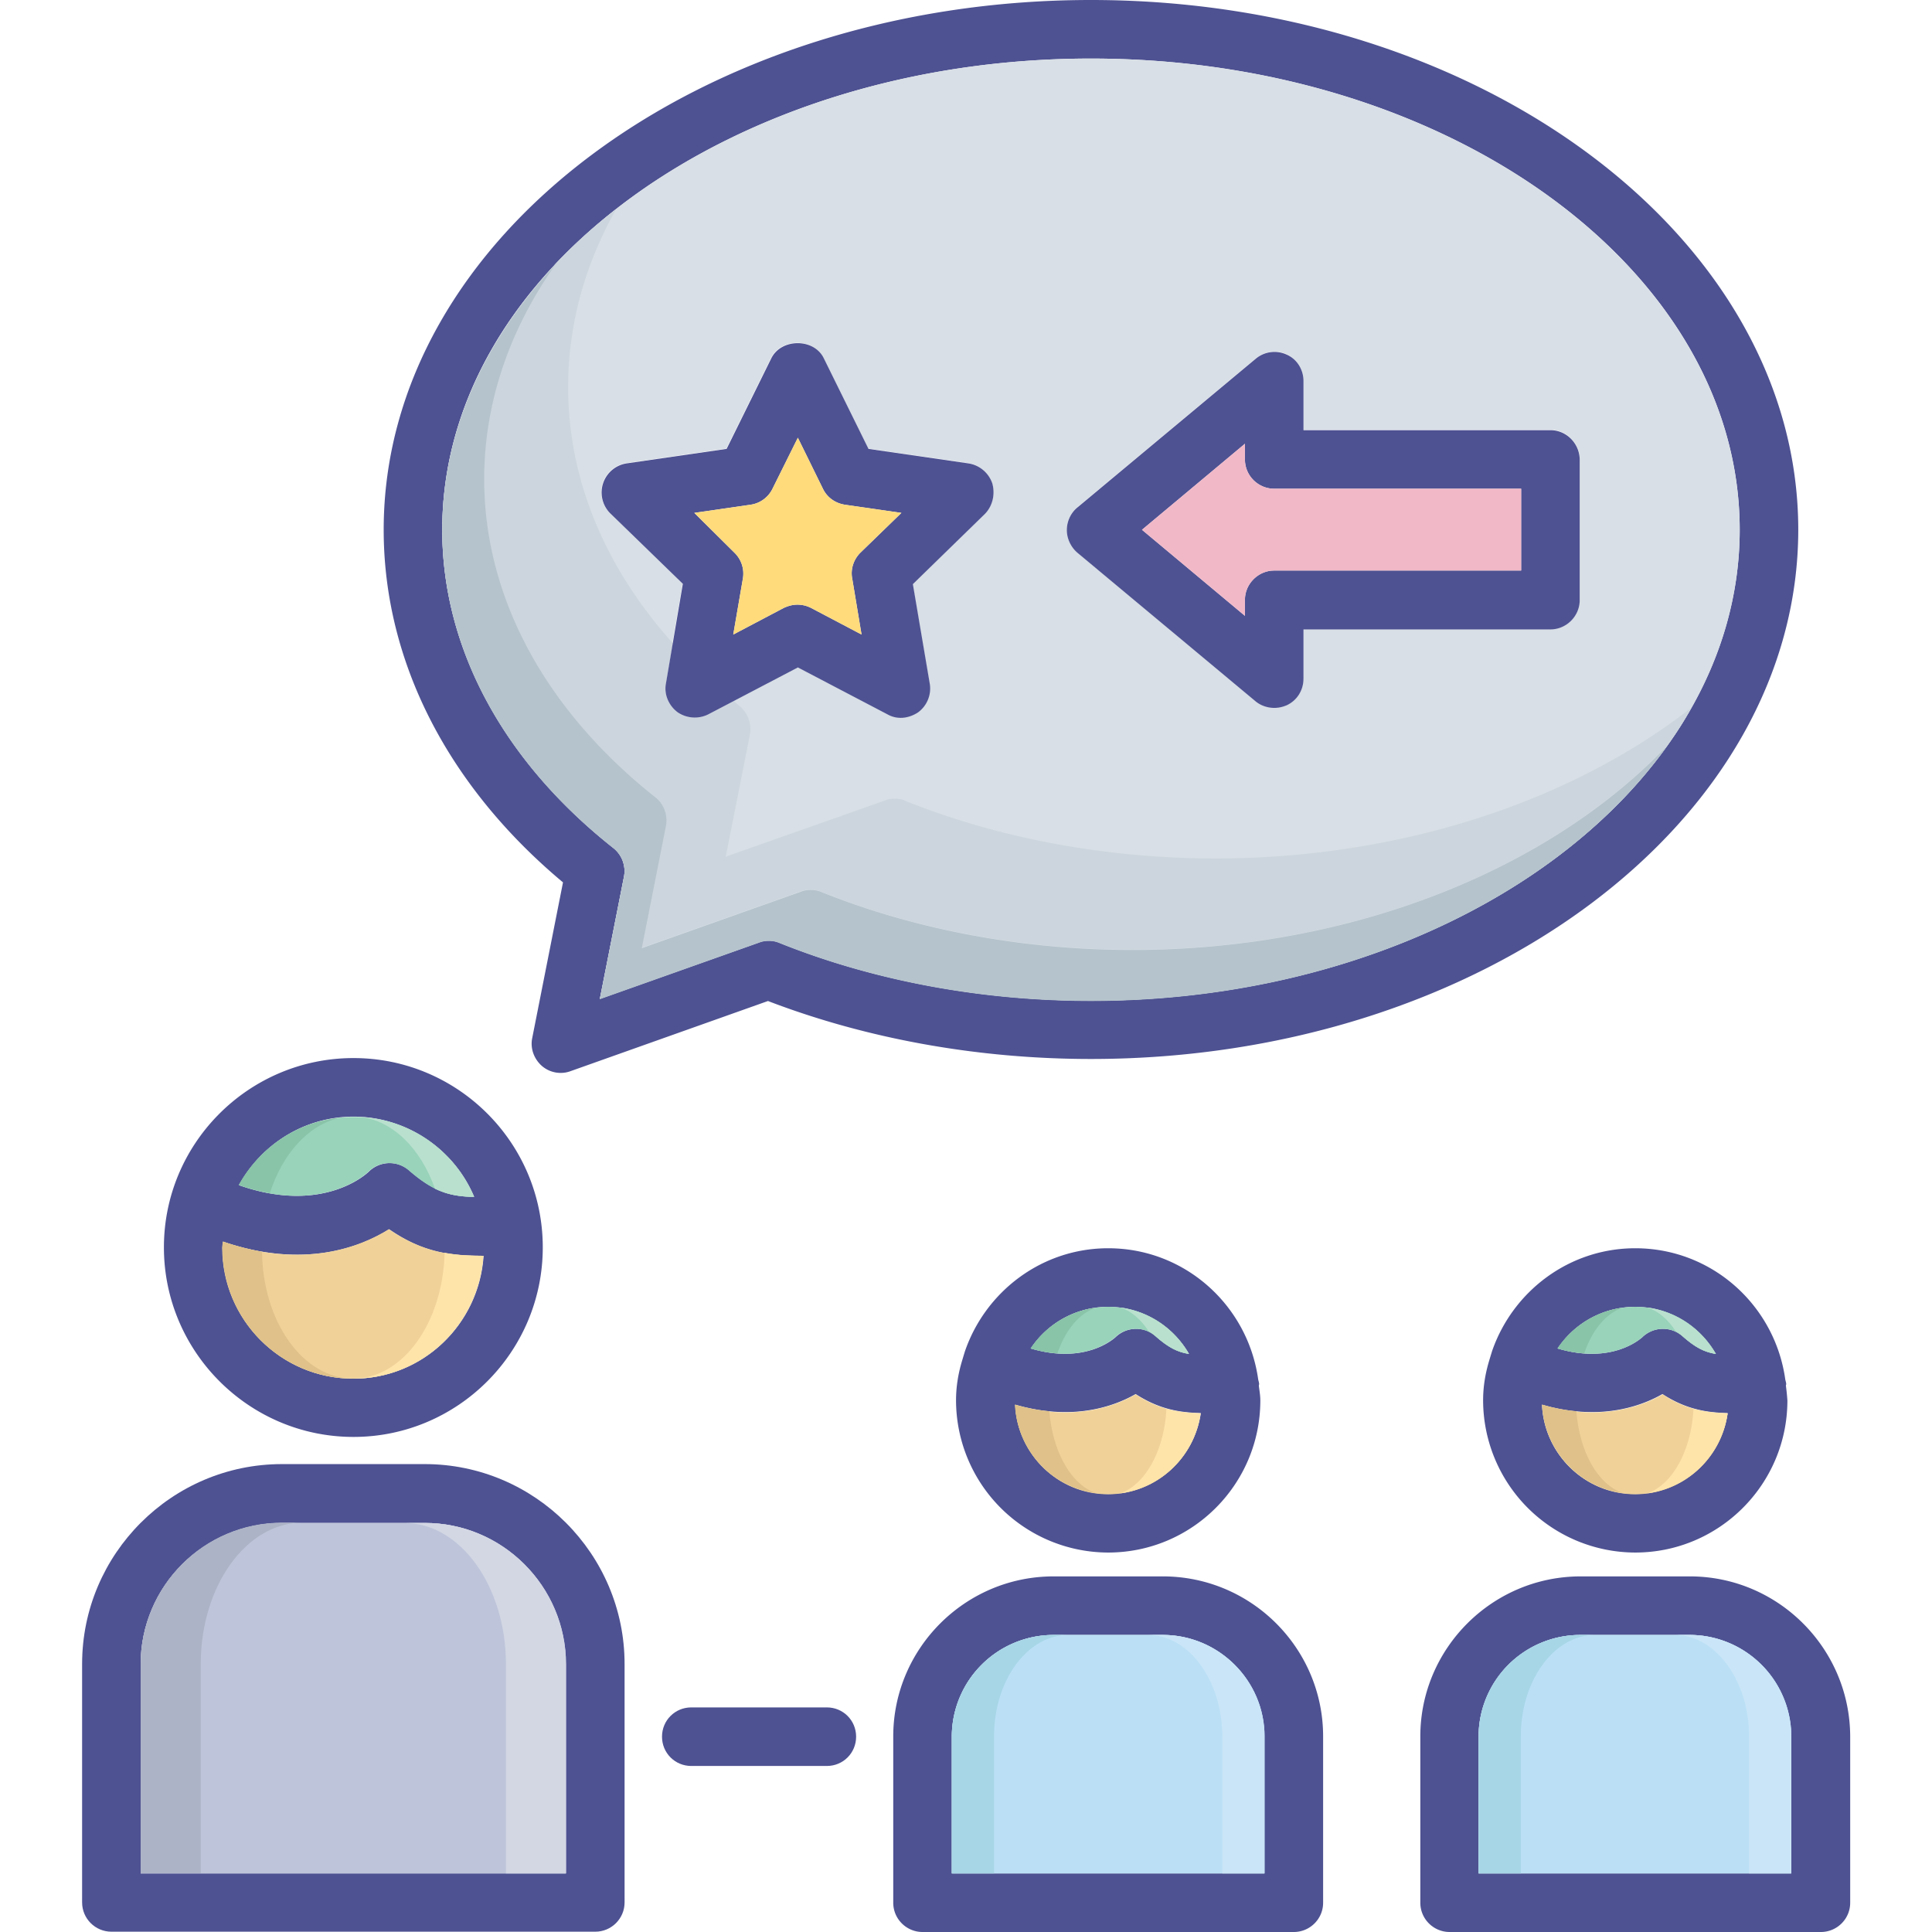 <svg xmlns="http://www.w3.org/2000/svg" viewBox="0 0 64 64" id="approach">
  <path fill="#4e5292" d="M11.71 35.05c-3.46 0-6.28 2.81-6.28 6.27s2.82 6.28 6.28 6.28 6.27-2.82 6.27-6.28-2.81-6.27-6.27-6.27zm0 1.94c1.79 0 3.35 1.1 4 2.66-.8-.02-1.33-.16-2.17-.89a.982.982 0 0 0-1.32.05c-.07.07-1.52 1.43-4.3.45.73-1.34 2.15-2.27 3.79-2.27zm0 8.68c-2.4 0-4.34-1.95-4.34-4.34 0-.07.02-.14.02-.2 2.68.92 4.56.18 5.5-.41 1.15.8 2.08.88 3.13.88-.15 2.27-2.01 4.07-4.31 4.07z"></path>
  <path fill="#f0d299" d="M16.01 41.6c-.15 2.27-2.01 4.07-4.31 4.07-2.4 0-4.34-1.95-4.34-4.34 0-.07.02-.14.02-.2 2.68.92 4.56.18 5.5-.41 1.16.79 2.09.88 3.13.88z"></path>
  <path fill="#98d3ba" d="M15.7 39.65c-.8-.02-1.33-.16-2.17-.89a.982.982 0 0 0-1.32.05c-.07.07-1.52 1.43-4.3.45.74-1.34 2.15-2.26 3.79-2.26 1.8-.01 3.35 1.09 4 2.65z"></path>
  <path fill="#ffe4aa" d="M16.01 41.6c-.15 2.27-2.01 4.07-4.31 4.07 1.64 0 2.97-1.84 3.03-4.17.42.08.85.1 1.28.1z"></path>
  <path fill="#dfc189" d="M11.71 45.67c-2.4 0-4.34-1.95-4.34-4.34 0-.07.02-.14.02-.2.46.16.88.26 1.29.34.03 2.34 1.37 4.2 3.03 4.2z"></path>
  <path fill="#b9e0ce" d="M15.7 39.65c-.48-.01-.87-.07-1.29-.27-.47-1.33-1.4-2.26-2.48-2.38 1.7.09 3.15 1.16 3.77 2.65z"></path>
  <path fill="#89c3a8" d="M11.26 37.03c-1.03.22-1.9 1.18-2.32 2.49-.32-.06-.67-.14-1.03-.27.68-1.21 1.9-2.08 3.35-2.22z"></path>
  <path fill="#4e5292" d="M14.07 48.5H9.34c-3.65 0-6.62 2.98-6.62 6.62v7.9c0 .54.44.97.97.97h16.03c.53 0 .97-.43.97-.97v-7.9c0-3.64-2.97-6.62-6.62-6.62zm4.68 13.56H4.66v-6.93c0-2.58 2.1-4.68 4.68-4.68h4.72c2.58 0 4.68 2.1 4.68 4.68v6.93z"></path>
  <path fill="#bec5da" d="M18.75 55.13v6.93H4.66v-6.93c0-2.58 2.1-4.68 4.68-4.68h4.72c2.58-.01 4.69 2.1 4.69 4.68z"></path>
  <path fill="#d3d7e4" d="M18.75 55.13v6.93h-1.99v-6.93c0-2.58-1.51-4.68-3.36-4.68h.67c2.57-.01 4.68 2.1 4.68 4.68z"></path>
  <path fill="#acb3c6" d="M10.01 50.44c-1.85 0-3.36 2.1-3.36 4.68v6.93H4.66v-6.93c0-2.58 2.1-4.68 4.68-4.68h.67z"></path>
  <path fill="#4e5292" d="M41.7 45.9c0-.01.01-.03.01-.05 0-.05-.02-.1-.03-.15-.34-2.45-2.42-4.35-4.97-4.35-2.19 0-4.04 1.42-4.73 3.37-.01.02-.12.39-.12.39-.12.41-.19.83-.19 1.28a5.05 5.05 0 0 0 5.04 5.04c2.78 0 5.04-2.26 5.04-5.04 0-.16-.03-.33-.05-.49zm-4.99-2.61c1.14 0 2.14.63 2.68 1.56-.38-.06-.68-.21-1.12-.6a.983.983 0 0 0-1.32.05c-.05.04-.99.91-2.8.37.54-.83 1.49-1.38 2.56-1.38zm0 6.2c-1.66 0-3.01-1.32-3.08-2.96 1.86.54 3.22.09 3.99-.35.79.51 1.46.61 2.16.63-.22 1.51-1.5 2.68-3.07 2.68z"></path>
  <path fill="#f0d299" d="M39.77 46.82c-.21 1.5-1.49 2.68-3.06 2.68-1.66 0-3.01-1.32-3.08-2.96 1.86.54 3.22.09 3.99-.35.78.51 1.45.61 2.15.63z"></path>
  <path fill="#98d3ba" d="M39.38 44.85c-.38-.06-.68-.21-1.12-.6a.983.983 0 0 0-1.32.05c-.05.04-.99.91-2.8.37a3.11 3.11 0 0 1 2.57-1.38c1.14 0 2.14.63 2.67 1.56z"></path>
  <path fill="#dfc189" d="M36.28 49.45c-1.45-.19-2.59-1.43-2.66-2.92.41.12.79.19 1.14.22.11 1.34.72 2.42 1.52 2.7z"></path>
  <path fill="#ffe4aa" d="M39.77 46.82a3.098 3.098 0 0 1-2.67 2.65c.83-.27 1.47-1.41 1.54-2.8.39.11.75.14 1.13.15z"></path>
  <path fill="#b9e0ce" d="M39.38 44.85c-.38-.06-.68-.21-1.12-.6-.07-.06-.14-.11-.21-.15-.26-.4-.58-.67-.94-.79.97.13 1.81.71 2.27 1.54z"></path>
  <path fill="#89c3a8" d="M36.31 43.32c-.55.17-1.02.74-1.28 1.51h-.01a4.45 4.45 0 0 1-.88-.16c.48-.72 1.27-1.24 2.17-1.35z"></path>
  <path fill="#4e5292" d="M38.52 52.22H34.9c-2.93 0-5.31 2.39-5.31 5.3v5.51c0 .54.44.97.97.97h12.3c.53 0 .97-.43.97-.97v-5.51c0-2.92-2.38-5.3-5.31-5.3zm3.37 9.84H31.53v-4.54a3.37 3.37 0 0 1 3.37-3.36h3.62c1.85 0 3.36 1.51 3.36 3.36v4.54z"></path>
  <path fill="#bbe0f6" d="M41.89 57.52v4.54H31.53v-4.54a3.37 3.37 0 0 1 3.37-3.36h3.62c1.85 0 3.37 1.51 3.37 3.36z"></path>
  <path fill="#cae5f7" d="M41.89 57.52v4.54h-1.4v-4.54c0-1.85-1.11-3.36-2.46-3.36h.49c1.85 0 3.37 1.51 3.37 3.36z"></path>
  <path fill="#a7d6e7" d="M35.39 54.16c-1.36 0-2.46 1.51-2.46 3.36v4.54h-1.4v-4.54a3.37 3.37 0 0 1 3.37-3.36h.49z"></path>
  <path fill="#4e5292" d="M59.16 45.9c0-.01.01-.03.01-.05 0-.05-.02-.1-.03-.15-.34-2.45-2.42-4.35-4.97-4.35-2.19 0-4.04 1.42-4.73 3.37-.01.02-.12.39-.12.39-.12.41-.19.83-.19 1.28a5.05 5.05 0 0 0 5.04 5.04c2.78 0 5.04-2.26 5.04-5.04a8.13 8.13 0 0 0-.05-.49zm-5-2.61c1.14 0 2.14.63 2.68 1.56-.38-.06-.68-.21-1.12-.6a.983.983 0 0 0-1.32.05c-.05.04-.99.91-2.8.37a3.08 3.08 0 0 1 2.56-1.38zm0 6.2c-1.66 0-3.01-1.32-3.08-2.96 1.86.54 3.22.09 3.99-.35.79.51 1.46.61 2.16.63-.22 1.51-1.5 2.68-3.07 2.68z"></path>
  <path fill="#f0d299" d="M57.23 46.82c-.21 1.5-1.49 2.68-3.06 2.68-1.66 0-3.01-1.32-3.08-2.96 1.86.54 3.22.09 3.99-.35.77.51 1.45.61 2.15.63z"></path>
  <path fill="#98d3ba" d="M56.84 44.85c-.38-.06-.68-.21-1.12-.6a.983.983 0 0 0-1.32.05c-.05.04-.99.91-2.8.37a3.11 3.11 0 0 1 2.57-1.38c1.14 0 2.14.63 2.67 1.56z"></path>
  <path fill="#dfc189" d="M53.74 49.45c-1.45-.19-2.59-1.43-2.66-2.92.41.12.79.19 1.14.22.1 1.34.71 2.42 1.52 2.7z"></path>
  <path fill="#ffe4aa" d="M57.23 46.82a3.098 3.098 0 0 1-2.67 2.65c.83-.27 1.47-1.41 1.54-2.8.38.11.75.14 1.13.15z"></path>
  <path fill="#b9e0ce" d="M56.84 44.85c-.38-.06-.68-.21-1.12-.6-.07-.06-.14-.11-.21-.15-.26-.4-.58-.67-.94-.79.97.13 1.8.71 2.27 1.54z"></path>
  <path fill="#89c3a8" d="M53.76 43.32c-.55.17-1.02.74-1.28 1.51h-.01a4.45 4.45 0 0 1-.88-.16c.49-.72 1.27-1.24 2.17-1.35z"></path>
  <path fill="#4e5292" d="M55.98 52.22h-3.62c-2.93 0-5.31 2.39-5.31 5.3v5.51c0 .54.44.97.97.97h12.3c.53 0 .97-.43.97-.97v-5.51c-.01-2.92-2.39-5.3-5.31-5.3zm3.36 9.84H48.98v-4.54a3.37 3.37 0 0 1 3.37-3.36h3.62c1.85 0 3.36 1.51 3.36 3.36v4.54z"></path>
  <path fill="#bbe0f6" d="M59.34 57.52v4.54H48.98v-4.54a3.37 3.37 0 0 1 3.37-3.36h3.62a3.37 3.37 0 0 1 3.37 3.36z"></path>
  <path fill="#cae5f7" d="M59.34 57.52v4.54h-1.4v-4.54c0-1.85-1.11-3.36-2.46-3.36h.49a3.37 3.37 0 0 1 3.37 3.36z"></path>
  <path fill="#a7d6e7" d="M52.84 54.16c-1.36 0-2.46 1.51-2.46 3.36v4.54h-1.4v-4.54a3.37 3.37 0 0 1 3.37-3.36h.49z"></path>
  <path fill="#4e5292" d="M36.14 0C23.22 0 12.71 7.87 12.71 17.55c0 4.33 2.1 8.47 5.94 11.68l-1.02 5.16c-.07.34.06.69.32.92a.952.952 0 0 0 .96.17l6.53-2.32c3.29 1.26 6.97 1.92 10.7 1.92 12.92 0 23.43-7.87 23.43-17.54C59.56 7.87 49.05 0 36.14 0zm0 33.15c-3.61 0-7.18-.66-10.32-1.92a.889.889 0 0 0-.36-.07c-.11 0-.22.02-.32.06l-5.27 1.87.8-4.05a.977.977 0 0 0-.35-.95c-3.66-2.89-5.67-6.63-5.67-10.54 0-8.61 9.64-15.61 21.49-15.61 11.85 0 21.49 7 21.49 15.61-.01 8.6-9.64 15.6-21.49 15.6z"></path>
  <path fill="#d8dfe6" d="M36.14 1.94c-11.85 0-21.49 7-21.49 15.61 0 3.91 2.02 7.65 5.67 10.54.28.22.42.59.35.95l-.8 4.05 5.27-1.87c.1-.04.21-.06.32-.06.13 0 .24.02.36.07 3.14 1.26 6.71 1.92 10.32 1.92 11.85 0 21.49-7 21.49-15.6-.01-8.61-9.64-15.61-21.49-15.61zm-3.52 15.07-2.39 2.33.56 3.3c.06.36-.09.73-.39.95-.17.12-.37.18-.57.18-.16 0-.31-.04-.45-.12l-2.96-1.55-2.96 1.55c-.33.17-.73.15-1.03-.07a.976.976 0 0 1-.38-.95l.56-3.3-2.4-2.33a.976.976 0 0 1 .54-1.66l3.31-.48 1.48-3c.33-.67 1.42-.67 1.74 0l1.48 3 3.31.48c.37.06.67.31.79.66.11.36.03.75-.24 1.01zm19.71 2.86c0 .53-.44.97-.97.97h-8.18v1.63c0 .38-.21.72-.55.88-.14.06-.27.09-.42.09-.21 0-.44-.08-.62-.22l-5.9-4.92a.99.99 0 0 1-.35-.75c0-.29.13-.56.35-.75l5.9-4.92c.29-.24.7-.3 1.04-.14.34.16.55.5.55.87v1.63h8.18c.53 0 .97.44.97.97v4.66z"></path>
  <path fill="#ccd5dd" d="M56.01 23.46c-.22.43-.48.83-.78 1.23-3.88 4.08-10.38 6.77-17.71 6.77-3.61 0-7.18-.66-10.32-1.92a.889.889 0 0 0-.36-.07c-.11 0-.22.02-.32.06l-5.27 1.87.8-4.05a.977.977 0 0 0-.35-.95c-3.66-2.89-5.67-6.63-5.67-10.54 0-2.56.85-4.98 2.37-7.12.61-.64 1.28-1.25 2.01-1.81-1.03 1.82-1.59 3.81-1.59 5.9 0 3.04 1.21 5.96 3.47 8.48l-.23 1.34c-.07.36.09.73.38.95.3.21.7.24 1.03.07l.84-.45c.06.06.12.11.18.16.28.23.42.6.35.96l-.8 4.04 5.27-1.86c.1-.05.21-.06.32-.06.13 0 .24.01.36.07 3.14 1.26 6.71 1.91 10.32 1.91 6.19-.02 11.78-1.93 15.7-4.98z"></path>
  <path fill="#b5c3cc" d="M55.24 24.69c-3.57 5.02-10.79 8.47-19.1 8.47-3.61 0-7.18-.66-10.32-1.92a.889.889 0 0 0-.36-.07c-.11 0-.22.02-.32.06l-5.27 1.87.8-4.05a.977.977 0 0 0-.35-.95c-3.66-2.89-5.67-6.63-5.67-10.54 0-3.27 1.4-6.3 3.76-8.81-1.51 2.13-2.37 4.56-2.37 7.12 0 3.91 2.02 7.65 5.67 10.54.28.22.42.59.35.95l-.8 4.05 5.27-1.87c.1-.04.21-.06.32-.06.13 0 .24.02.36.07 3.14 1.26 6.71 1.92 10.32 1.92 7.33-.01 13.83-2.7 17.71-6.78z"></path>
  <path fill="#4e5292" d="M51.36 14.25h-8.18v-1.63c0-.37-.21-.72-.55-.87a.966.966 0 0 0-1.04.14l-5.9 4.92c-.22.18-.35.46-.35.75 0 .28.13.56.35.75l5.9 4.92c.18.15.41.22.62.22.15 0 .28-.03.42-.09.34-.16.55-.5.55-.88v-1.63h8.18c.53 0 .97-.44.97-.97v-4.64c0-.55-.44-.99-.97-.99zm-.97 4.65h-8.18c-.53 0-.97.44-.97.97v.53l-3.41-2.85 3.41-2.85v.52c0 .54.44.97.97.97h8.18v2.71z"></path>
  <path fill="#f1b8c7" d="M50.39 16.19v2.71h-8.18c-.53 0-.97.44-.97.97v.53l-3.41-2.85 3.41-2.85v.52c0 .54.44.97.97.97h8.18z"></path>
  <path fill="#4e5292" d="M32.87 16.01a.994.994 0 0 0-.79-.66l-3.31-.48-1.48-3c-.32-.67-1.41-.67-1.74 0l-1.48 3-3.31.48a.976.976 0 0 0-.54 1.66l2.4 2.33-.56 3.3c-.07.36.09.73.38.95.3.21.7.24 1.03.07l2.96-1.55 2.96 1.55c.14.08.29.12.45.12.2 0 .4-.07.57-.18.3-.22.45-.59.39-.95l-.56-3.3 2.39-2.33c.26-.27.34-.66.24-1.01zm-4.37 2.3c-.22.22-.33.54-.27.85l.31 1.86-1.67-.88a.997.997 0 0 0-.45-.11c-.16 0-.31.04-.46.11l-1.67.88.32-1.86a.963.963 0 0 0-.28-.85L23 16.99l1.86-.27a.96.96 0 0 0 .73-.53l.84-1.69.83 1.69c.14.29.41.48.73.53l1.87.27-1.36 1.32z"></path>
  <path fill="#ffdb7c" d="m28.23 19.16.31 1.86-1.67-.88a.997.997 0 0 0-.45-.11c-.16 0-.31.04-.46.11l-1.67.88.32-1.86a.963.963 0 0 0-.28-.85L23 16.99l1.86-.27a.96.96 0 0 0 .73-.53l.84-1.69.83 1.69c.14.29.41.48.73.53l1.87.27-1.36 1.32c-.22.22-.33.54-.27.85z"></path>
  <path fill="#4e5292" d="M27.39 56.56H22.9c-.54 0-.97.43-.97.97s.43.97.97.97h4.49c.54 0 .97-.43.97-.97s-.43-.97-.97-.97z"></path>
</svg>
